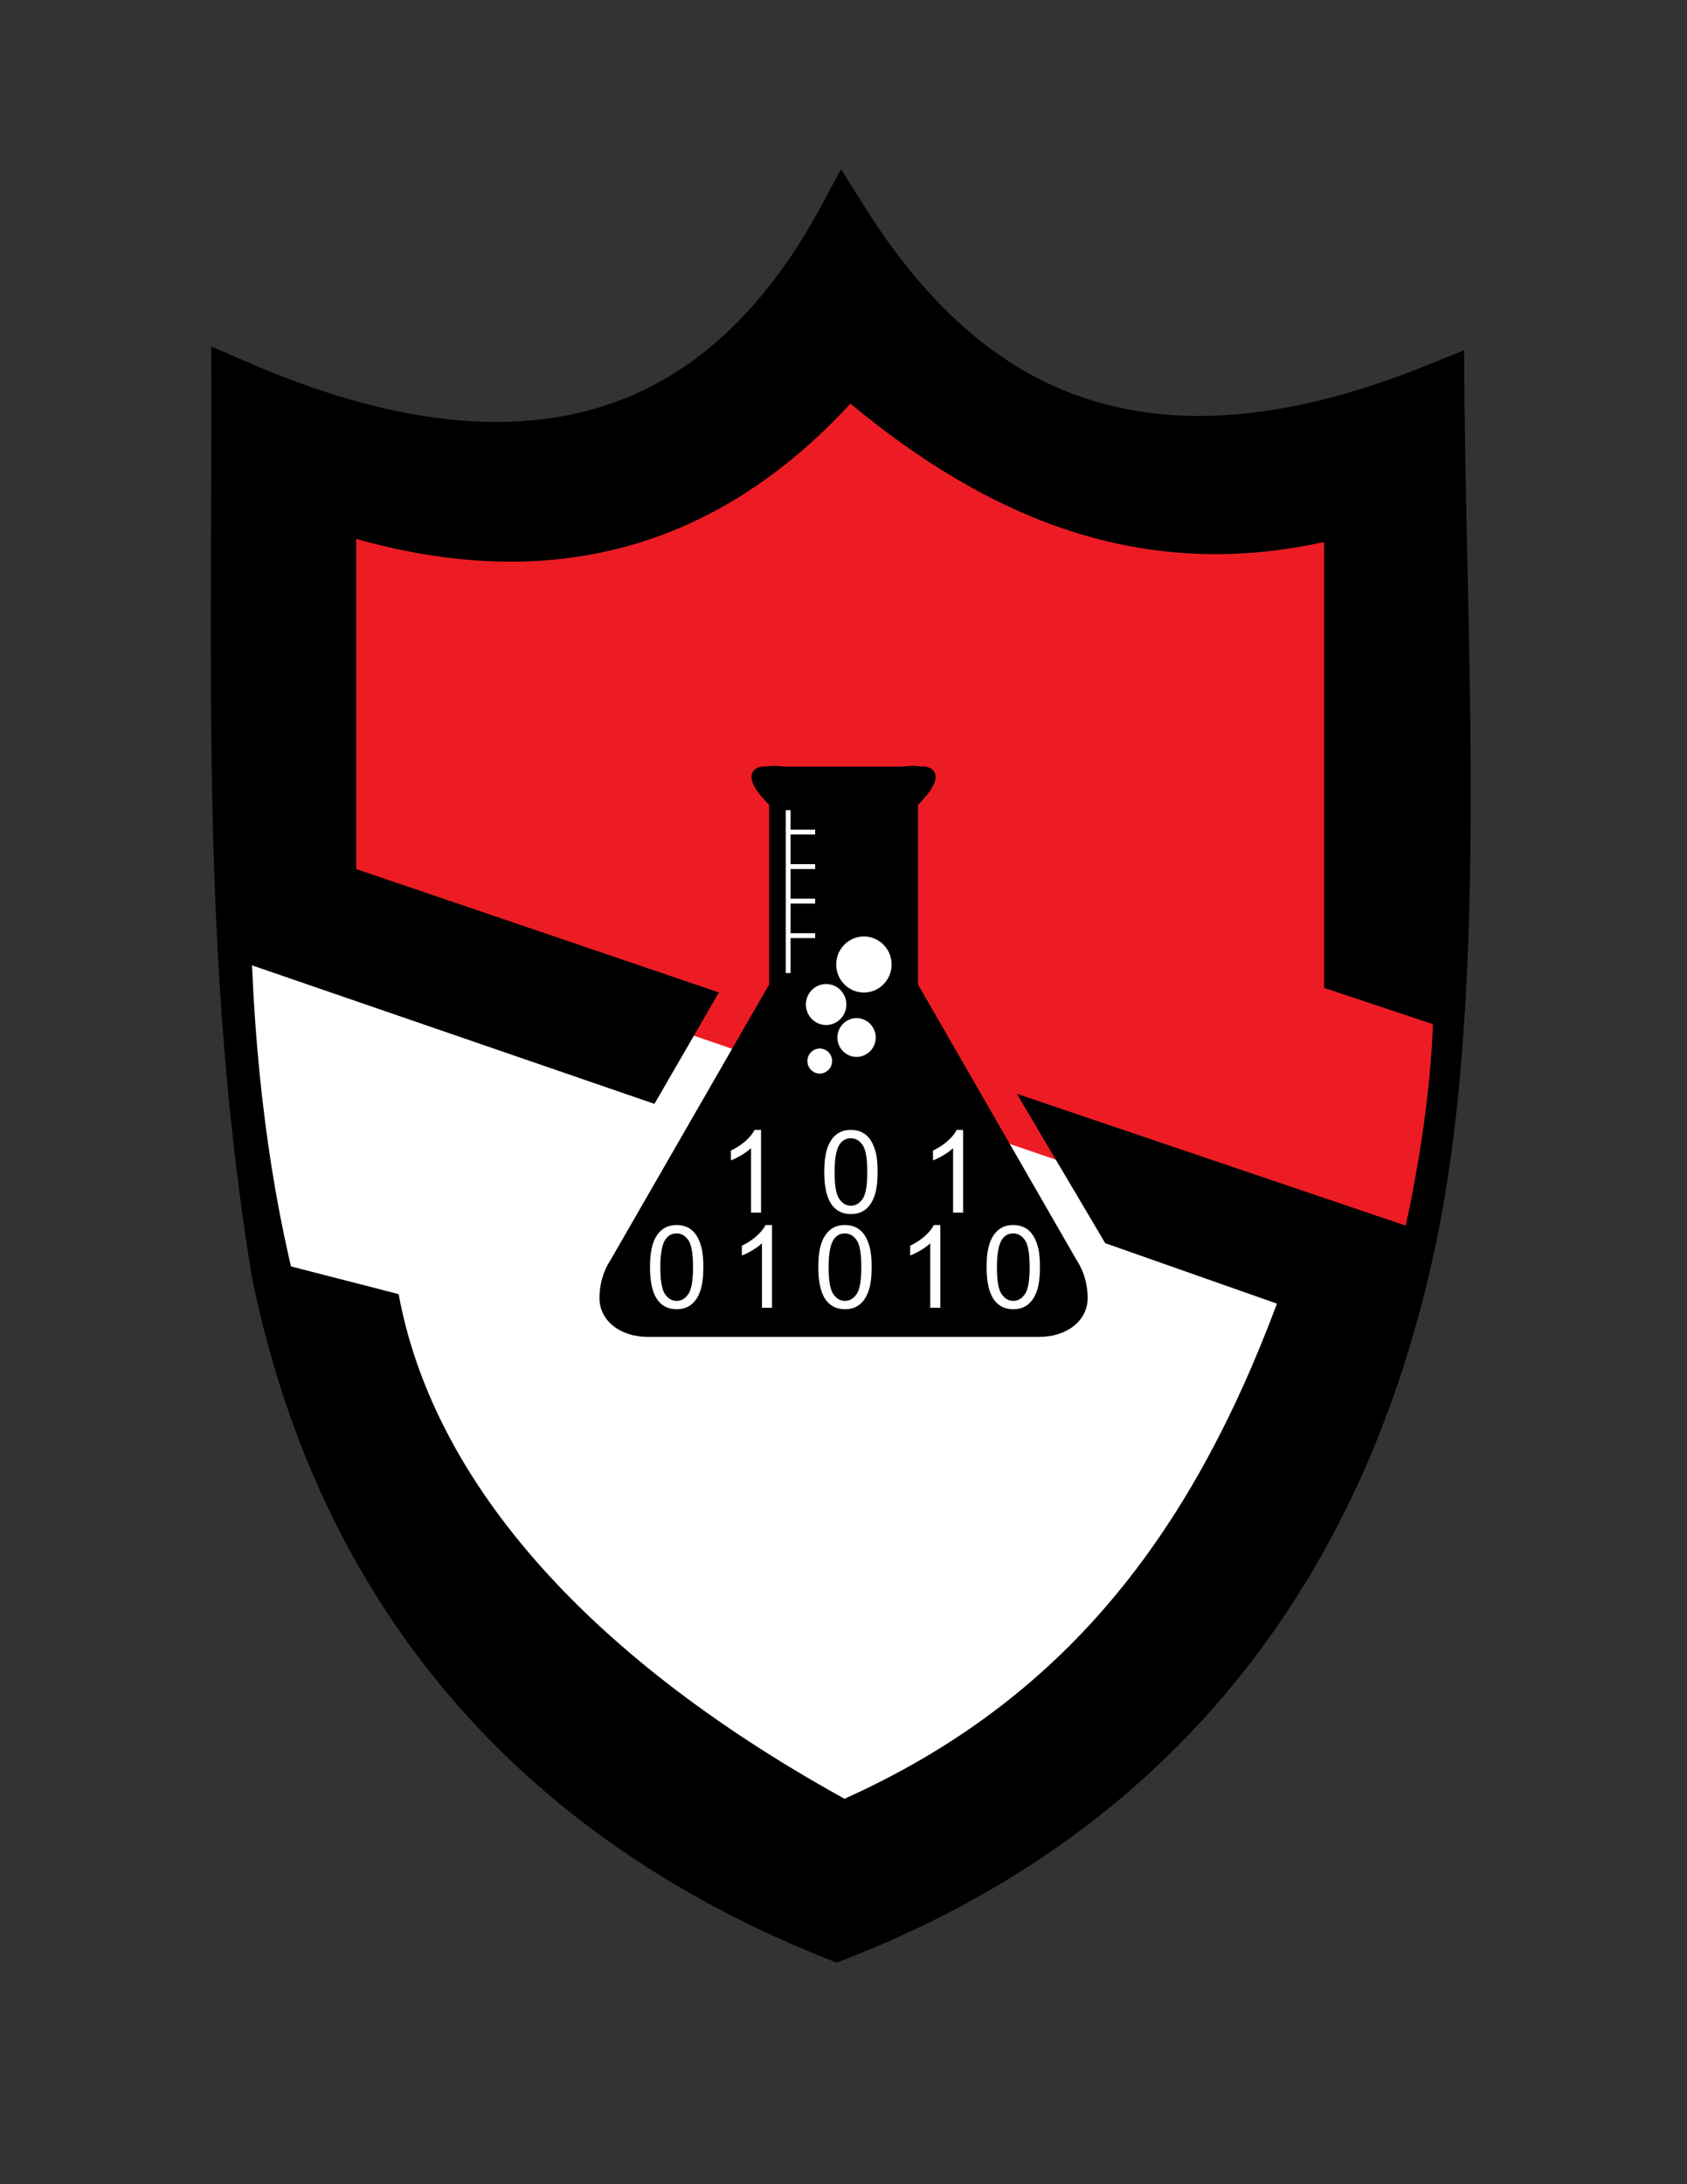 <?xml version="1.0" encoding="utf-8"?>
<!-- Generator: Adobe Illustrator 16.0.0, SVG Export Plug-In . SVG Version: 6.00 Build 0)  -->
<!DOCTYPE svg PUBLIC "-//W3C//DTD SVG 1.1//EN" "http://www.w3.org/Graphics/SVG/1.1/DTD/svg11.dtd">
<svg version="1.1" id="Layer_1" xmlns="http://www.w3.org/2000/svg" xmlns:xlink="http://www.w3.org/1999/xlink" x="0px" y="0px"
	 width="612px" height="792px" viewBox="0 0 612 792" enable-background="new 0 0 612 792" xml:space="preserve">
<rect x="0" y="0" width="612" height="792" fill="#333333" stroke="none"/>
<g>
	<path fill-rule="evenodd" clip-rule="evenodd" d="M521.024,450.426c-25.782,123.829-96.736,214.292-214.385,260.016l-3.135,1.22
		l-3.125-1.237C188.264,666.013,115.562,582.28,91.291,462.649C72.48,346.877,77.141,242.626,76.63,125.603l12.083,5.27
		c42.784,18.661,94.26,31.776,139.282,13.033c31.727-13.21,53.991-39.589,70.06-69.485l7.046-13.108l7.873,12.611
		c15.005,24.031,33.918,46.309,58.572,60.545c46.689,26.956,100.35,16.654,147.747-2.667l11.888-4.844
		C531.181,225.987,540.838,355.19,521.024,450.426z"/>
	<path fill-rule="evenodd" clip-rule="evenodd" fill="#ED1C24" d="M87.819,347.909l7.699-174.548l118.202,3.04l94.816-58.786
		l90.501,53.721l124.789,25.08l-3.88,171.051c-0.688,30.478-6.644,64.69-13.7,92.916l-204.38,16.047L87.819,347.909z"/>
	<path fill-rule="evenodd" clip-rule="evenodd" fill="#FFFFFF" d="M90.741,321.719l34.002,10.356l274.298,93.93l114.9,19.927
		c-22.52,118.686-89.149,204.341-206.567,251.96C175.862,644.762,92.177,537.419,90.741,321.719z"/>
	<path fill-rule="evenodd" clip-rule="evenodd" d="M524.404,137.241c-108.836,44.366-172.832,9.213-216.871-61.325
		c-46.476,86.458-121.138,103.591-220.374,60.311v212.349l150.254,51.693l23.381-40.405L129.23,315.13c0-39.908,0-79.816,0-119.72
		c68.843,19.396,129.161,5.213,179.306-49.047c49.917,41.409,105.181,64.864,171.793,50.171v161.671l44.075,14.696V137.241z"/>
	<path fill-rule="evenodd" clip-rule="evenodd" d="M514.428,445.932l-145.555-49.32l32.08,54.175l62.296,21.921
		c-31.619,84.511-77.553,143.877-156.883,179.53c-96.515-53.268-149.743-117.553-161.748-182.985l-42.972-11.047
		c23.221,114.472,92.199,197.177,203.766,241.373C420.756,654.752,491.997,566.932,514.428,445.932z"/>
	<path fill-rule="evenodd" clip-rule="evenodd" d="M376.912,484.772H235.126c-10.228,0-17.647-5.923-17.647-14.086
		c0-7.568,3.188-12.509,3.699-13.253l57.832-100.449v-65.108c-5.271-5.43-7.157-9.012-6.114-11.551
		c0.369-0.896,1.44-2.404,4.493-2.404c0.241,0,0.454,0.007,0.635,0.021c0.749-0.16,1.649-0.241,2.681-0.241
		c1.67,0,3.252,0.209,3.731,0.284h43.171c0.481-0.074,2.06-0.284,3.733-0.284c1.028,0,1.93,0.082,2.683,0.241
		c0.177-0.014,0.393-0.021,0.631-0.021c3.057,0,4.128,1.507,4.496,2.404c1.043,2.54-0.851,6.122-6.117,11.551v65.108l57.831,100.449
		c0.511,0.744,3.703,5.685,3.703,13.253C394.566,478.85,387.144,484.772,376.912,484.772z"/>
	<g>
		<path fill="#FFFFFF" d="M276.084,439.716h-3.643v-23.389c-0.879,0.839-2.028,1.685-3.454,2.528
			c-1.422,0.845-2.702,1.476-3.837,1.894v-3.547c2.039-0.964,3.819-2.135,5.348-3.507c1.525-1.373,2.603-2.706,3.237-3.997h2.348
			V439.716z"/>
		<path fill="#FFFFFF" d="M299.015,424.973c0-3.536,0.361-6.38,1.085-8.535c0.72-2.153,1.794-3.816,3.22-4.987
			c1.422-1.167,3.212-1.752,5.373-1.752c1.597,0,2.993,0.323,4.191,0.968c1.202,0.646,2.195,1.578,2.979,2.795
			c0.78,1.217,1.397,2.698,1.842,4.443c0.446,1.749,0.67,4.104,0.67,7.068c0,3.508-0.358,6.337-1.074,8.493
			c-0.717,2.153-1.785,3.82-3.21,4.994c-1.426,1.178-3.225,1.766-5.397,1.766c-2.862,0-5.107-1.035-6.742-3.1
			C299.994,434.636,299.015,430.587,299.015,424.973z M302.763,424.973c0,4.908,0.568,8.175,1.71,9.799
			c1.142,1.624,2.546,2.437,4.22,2.437s3.081-0.816,4.223-2.447c1.144-1.631,1.71-4.894,1.71-9.788c0-4.923-0.566-8.192-1.71-9.81
			c-1.142-1.617-2.56-2.426-4.262-2.426c-1.674,0-3.011,0.713-4.008,2.14C303.392,416.699,302.763,420.064,302.763,424.973z"/>
		<path fill="#FFFFFF" d="M349.399,439.716h-3.643v-23.389c-0.88,0.839-2.028,1.685-3.454,2.528
			c-1.422,0.845-2.702,1.476-3.838,1.894v-3.547c2.04-0.964,3.819-2.135,5.348-3.507c1.525-1.373,2.604-2.706,3.239-3.997h2.348
			V439.716z"/>
	</g>
	<g>
		<path fill="#FFFFFF" d="M235.8,459.473c0-3.536,0.362-6.381,1.085-8.537c0.72-2.152,1.794-3.815,3.22-4.985
			c1.422-1.167,3.213-1.752,5.373-1.752c1.596,0,2.993,0.322,4.192,0.969c1.202,0.645,2.195,1.577,2.979,2.794
			c0.78,1.216,1.397,2.699,1.84,4.443c0.447,1.748,0.67,4.103,0.67,7.068c0,3.507-0.358,6.337-1.074,8.494
			c-0.716,2.151-1.784,3.819-3.21,4.992c-1.426,1.178-3.224,1.767-5.397,1.767c-2.862,0-5.107-1.036-6.742-3.1
			C236.779,469.137,235.8,465.086,235.8,459.473z M239.548,459.473c0,4.907,0.568,8.175,1.709,9.799
			c1.142,1.624,2.546,2.436,4.221,2.436c1.674,0,3.082-0.814,4.224-2.446c1.142-1.632,1.709-4.895,1.709-9.788
			c0-4.922-0.568-8.192-1.709-9.81c-1.142-1.617-2.561-2.426-4.263-2.426c-1.674,0-3.011,0.713-4.007,2.138
			C240.177,451.198,239.548,454.564,239.548,459.473z"/>
		<path fill="#FFFFFF" d="M280.056,474.215h-3.642v-23.389c-0.879,0.841-2.028,1.685-3.454,2.528
			c-1.422,0.844-2.702,1.476-3.837,1.894v-3.546c2.039-0.965,3.819-2.135,5.348-3.508c1.525-1.372,2.603-2.705,3.238-3.996h2.348
			V474.215z"/>
		<path fill="#FFFFFF" d="M296.855,459.473c0-3.536,0.362-6.381,1.085-8.537c0.72-2.152,1.794-3.815,3.22-4.985
			c1.422-1.167,3.213-1.752,5.372-1.752c1.596,0,2.994,0.322,4.193,0.969c1.202,0.645,2.195,1.577,2.979,2.794
			c0.78,1.216,1.397,2.699,1.842,4.443c0.446,1.748,0.67,4.103,0.67,7.068c0,3.507-0.358,6.337-1.075,8.494
			c-0.717,2.151-1.784,3.819-3.21,4.992c-1.425,1.178-3.224,1.767-5.398,1.767c-2.861,0-5.106-1.036-6.741-3.1
			C297.834,469.137,296.855,465.086,296.855,459.473z M300.604,459.473c0,4.907,0.567,8.175,1.709,9.799
			c1.142,1.624,2.546,2.436,4.219,2.436c1.675,0,3.083-0.814,4.224-2.446s1.71-4.895,1.71-9.788c0-4.922-0.568-8.192-1.71-9.81
			s-2.56-2.426-4.262-2.426c-1.674,0-3.011,0.713-4.008,2.138C301.231,451.198,300.604,454.564,300.604,459.473z"/>
		<path fill="#FFFFFF" d="M341.11,474.215h-3.642v-23.389c-0.879,0.841-2.028,1.685-3.454,2.528
			c-1.423,0.844-2.702,1.476-3.837,1.894v-3.546c2.039-0.965,3.819-2.135,5.348-3.508c1.524-1.372,2.604-2.705,3.237-3.996h2.348
			V474.215z"/>
		<path fill="#FFFFFF" d="M357.91,459.473c0-3.536,0.362-6.381,1.085-8.537c0.721-2.152,1.795-3.815,3.221-4.985
			c1.422-1.167,3.213-1.752,5.373-1.752c1.596,0,2.992,0.322,4.191,0.969c1.202,0.645,2.195,1.577,2.979,2.794
			c0.78,1.216,1.397,2.699,1.842,4.443c0.446,1.748,0.67,4.103,0.67,7.068c0,3.507-0.358,6.337-1.075,8.494
			c-0.717,2.151-1.784,3.819-3.21,4.992c-1.425,1.178-3.224,1.767-5.396,1.767c-2.862,0-5.107-1.036-6.742-3.1
			C358.889,469.137,357.91,465.086,357.91,459.473z M361.659,459.473c0,4.907,0.566,8.175,1.71,9.799
			c1.142,1.624,2.546,2.436,4.22,2.436s3.082-0.814,4.224-2.446s1.71-4.895,1.71-9.788c0-4.922-0.568-8.192-1.71-9.81
			s-2.561-2.426-4.263-2.426c-1.674,0-3.011,0.713-4.008,2.138C362.286,451.198,361.659,454.564,361.659,459.473z"/>
	</g>
	<g>
		<rect x="285.053" y="293.788" fill-rule="evenodd" clip-rule="evenodd" fill="#FFFFFF" width="1.748" height="59.047"/>
		<rect x="285.826" y="300.831" fill-rule="evenodd" clip-rule="evenodd" fill="#FFFFFF" width="9.898" height="1.769"/>
		<rect x="285.826" y="313.349" fill-rule="evenodd" clip-rule="evenodd" fill="#FFFFFF" width="9.898" height="1.773"/>
		<rect x="285.826" y="325.868" fill-rule="evenodd" clip-rule="evenodd" fill="#FFFFFF" width="9.898" height="1.77"/>
		<rect x="285.826" y="338.387" fill-rule="evenodd" clip-rule="evenodd" fill="#FFFFFF" width="9.898" height="1.766"/>
	</g>
	<g>
		<g>
			<g>
				<path fill-rule="evenodd" clip-rule="evenodd" fill="#FFFFFF" d="M323.095,349.735c0-5.418-4.337-9.81-9.691-9.81
					c-5.355,0-9.7,4.391-9.7,9.81c0,5.419,4.344,9.81,9.7,9.81C318.758,359.545,323.095,355.154,323.095,349.735z"/>
				<path fill-rule="evenodd" clip-rule="evenodd" fill="#FFFFFF" d="M313.403,359.903c-5.543,0-10.051-4.564-10.051-10.168
					c0-5.61,4.508-10.171,10.051-10.171c5.538,0,10.05,4.561,10.05,10.171C323.453,355.339,318.941,359.903,313.403,359.903
					L313.403,359.903z M313.403,340.281L313.403,340.281c-5.153,0-9.342,4.242-9.342,9.455c0,5.21,4.188,9.451,9.342,9.451
					c5.152,0,9.341-4.241,9.341-9.451C322.744,344.522,318.556,340.281,313.403,340.281z"/>
			</g>
			<g>
				<path fill-rule="evenodd" clip-rule="evenodd" fill="#FFFFFF" d="M319.953,349.735c0-3.663-2.937-6.632-6.55-6.632
					L319.953,349.735z"/>
				<path fill-rule="evenodd" clip-rule="evenodd" fill="#FFFFFF" d="M319.953,350.09c-0.199,0-0.355-0.16-0.355-0.355
					c0-3.458-2.78-6.27-6.194-6.27c-0.195,0-0.358-0.159-0.358-0.362c0-0.195,0.163-0.354,0.358-0.354c3.805,0,6.9,3.135,6.9,6.986
					C320.304,349.93,320.148,350.09,319.953,350.09z"/>
			</g>
		</g>
		<g>
			<g>
				<path fill-rule="evenodd" clip-rule="evenodd" fill="#FFFFFF" d="M306.69,364.24c0-3.904-3.132-7.071-6.987-7.071
					c-3.866,0-6.993,3.167-6.993,7.071c0,3.908,3.127,7.072,6.993,7.072C303.558,371.312,306.69,368.148,306.69,364.24z"/>
				<path fill-rule="evenodd" clip-rule="evenodd" fill="#FFFFFF" d="M299.703,371.674c-4.05,0-7.349-3.333-7.349-7.434
					c0-4.093,3.298-7.43,7.349-7.43c4.05,0,7.341,3.337,7.341,7.43C307.044,368.34,303.753,371.674,299.703,371.674L299.703,371.674
					z M299.703,357.531L299.703,357.531c-3.664,0-6.643,3.007-6.643,6.709c0,3.703,2.979,6.717,6.643,6.717
					c3.656,0,6.631-3.015,6.631-6.717C306.334,360.538,303.359,357.531,299.703,357.531z"/>
			</g>
			<g>
				<path fill-rule="evenodd" clip-rule="evenodd" fill="#FFFFFF" d="M304.419,364.24c0-2.638-2.114-4.773-4.716-4.773
					L304.419,364.24z"/>
				<path fill-rule="evenodd" clip-rule="evenodd" fill="#FFFFFF" d="M304.419,364.602c-0.195,0-0.351-0.163-0.351-0.362
					c0-2.437-1.962-4.416-4.366-4.416c-0.195,0-0.358-0.163-0.358-0.358c0-0.199,0.163-0.362,0.358-0.362
					c2.798,0,5.071,2.305,5.071,5.135C304.774,364.439,304.615,364.602,304.419,364.602z"/>
			</g>
		</g>
		<g>
			<g>
				<path fill-rule="evenodd" clip-rule="evenodd" fill="#FFFFFF" d="M317.336,376.213c0-3.688-2.954-6.678-6.597-6.678
					c-3.646,0-6.596,2.99-6.596,6.678c0,3.681,2.951,6.67,6.596,6.67C314.382,382.884,317.336,379.895,317.336,376.213z"/>
				<path fill-rule="evenodd" clip-rule="evenodd" fill="#FFFFFF" d="M310.739,383.242c-3.833,0-6.951-3.153-6.951-7.029
					c0-3.88,3.117-7.036,6.951-7.036c3.834,0,6.952,3.156,6.952,7.036C317.691,380.089,314.573,383.242,310.739,383.242
					L310.739,383.242z M310.739,369.897L310.739,369.897c-3.443,0-6.242,2.83-6.242,6.316c0,3.482,2.798,6.313,6.242,6.313
					c3.444,0,6.246-2.831,6.246-6.313C316.985,372.727,314.184,369.897,310.739,369.897z"/>
			</g>
			<g>
				<path fill-rule="evenodd" clip-rule="evenodd" fill="#FFFFFF" d="M315.193,376.213c0-2.49-1.993-4.511-4.454-4.511
					L315.193,376.213z"/>
				<path fill-rule="evenodd" clip-rule="evenodd" fill="#FFFFFF" d="M315.193,376.568c-0.198,0-0.351-0.16-0.351-0.354
					c0-2.292-1.842-4.153-4.104-4.153c-0.191,0-0.354-0.16-0.354-0.358c0-0.199,0.163-0.354,0.354-0.354
					c2.652,0,4.81,2.181,4.81,4.866C315.549,376.408,315.389,376.568,315.193,376.568z"/>
			</g>
		</g>
		<g>
			<g>
				<ellipse fill-rule="evenodd" clip-rule="evenodd" fill="#FFFFFF" cx="297.382" cy="384.739" rx="4.134" ry="4.181"/>
				<path fill-rule="evenodd" clip-rule="evenodd" fill="#FFFFFF" d="M297.38,389.278c-2.472,0-4.483-2.036-4.483-4.539
					c0-2.5,2.011-4.54,4.483-4.54c2.472,0,4.486,2.04,4.486,4.54C301.866,387.242,299.852,389.278,297.38,389.278L297.38,389.278z
					 M297.38,380.916L297.38,380.916c-2.082,0-3.777,1.716-3.777,3.823c0,2.106,1.695,3.823,3.777,3.823
					c2.085,0,3.777-1.717,3.777-3.823C301.157,382.632,299.465,380.916,297.38,380.916z"/>
			</g>
			<g>
				<path fill-rule="evenodd" clip-rule="evenodd" fill="#FFFFFF" d="M300.171,384.739c0-1.561-1.248-2.823-2.791-2.823
					L300.171,384.739z"/>
				<path fill-rule="evenodd" clip-rule="evenodd" fill="#FFFFFF" d="M300.171,385.1c-0.195,0-0.351-0.163-0.351-0.361
					c0-1.358-1.092-2.461-2.439-2.461c-0.195,0-0.352-0.163-0.352-0.361s0.156-0.358,0.352-0.358c1.737,0,3.145,1.429,3.145,3.181
					C300.525,384.938,300.366,385.1,300.171,385.1z"/>
			</g>
		</g>
	</g>
</g>
</svg>
